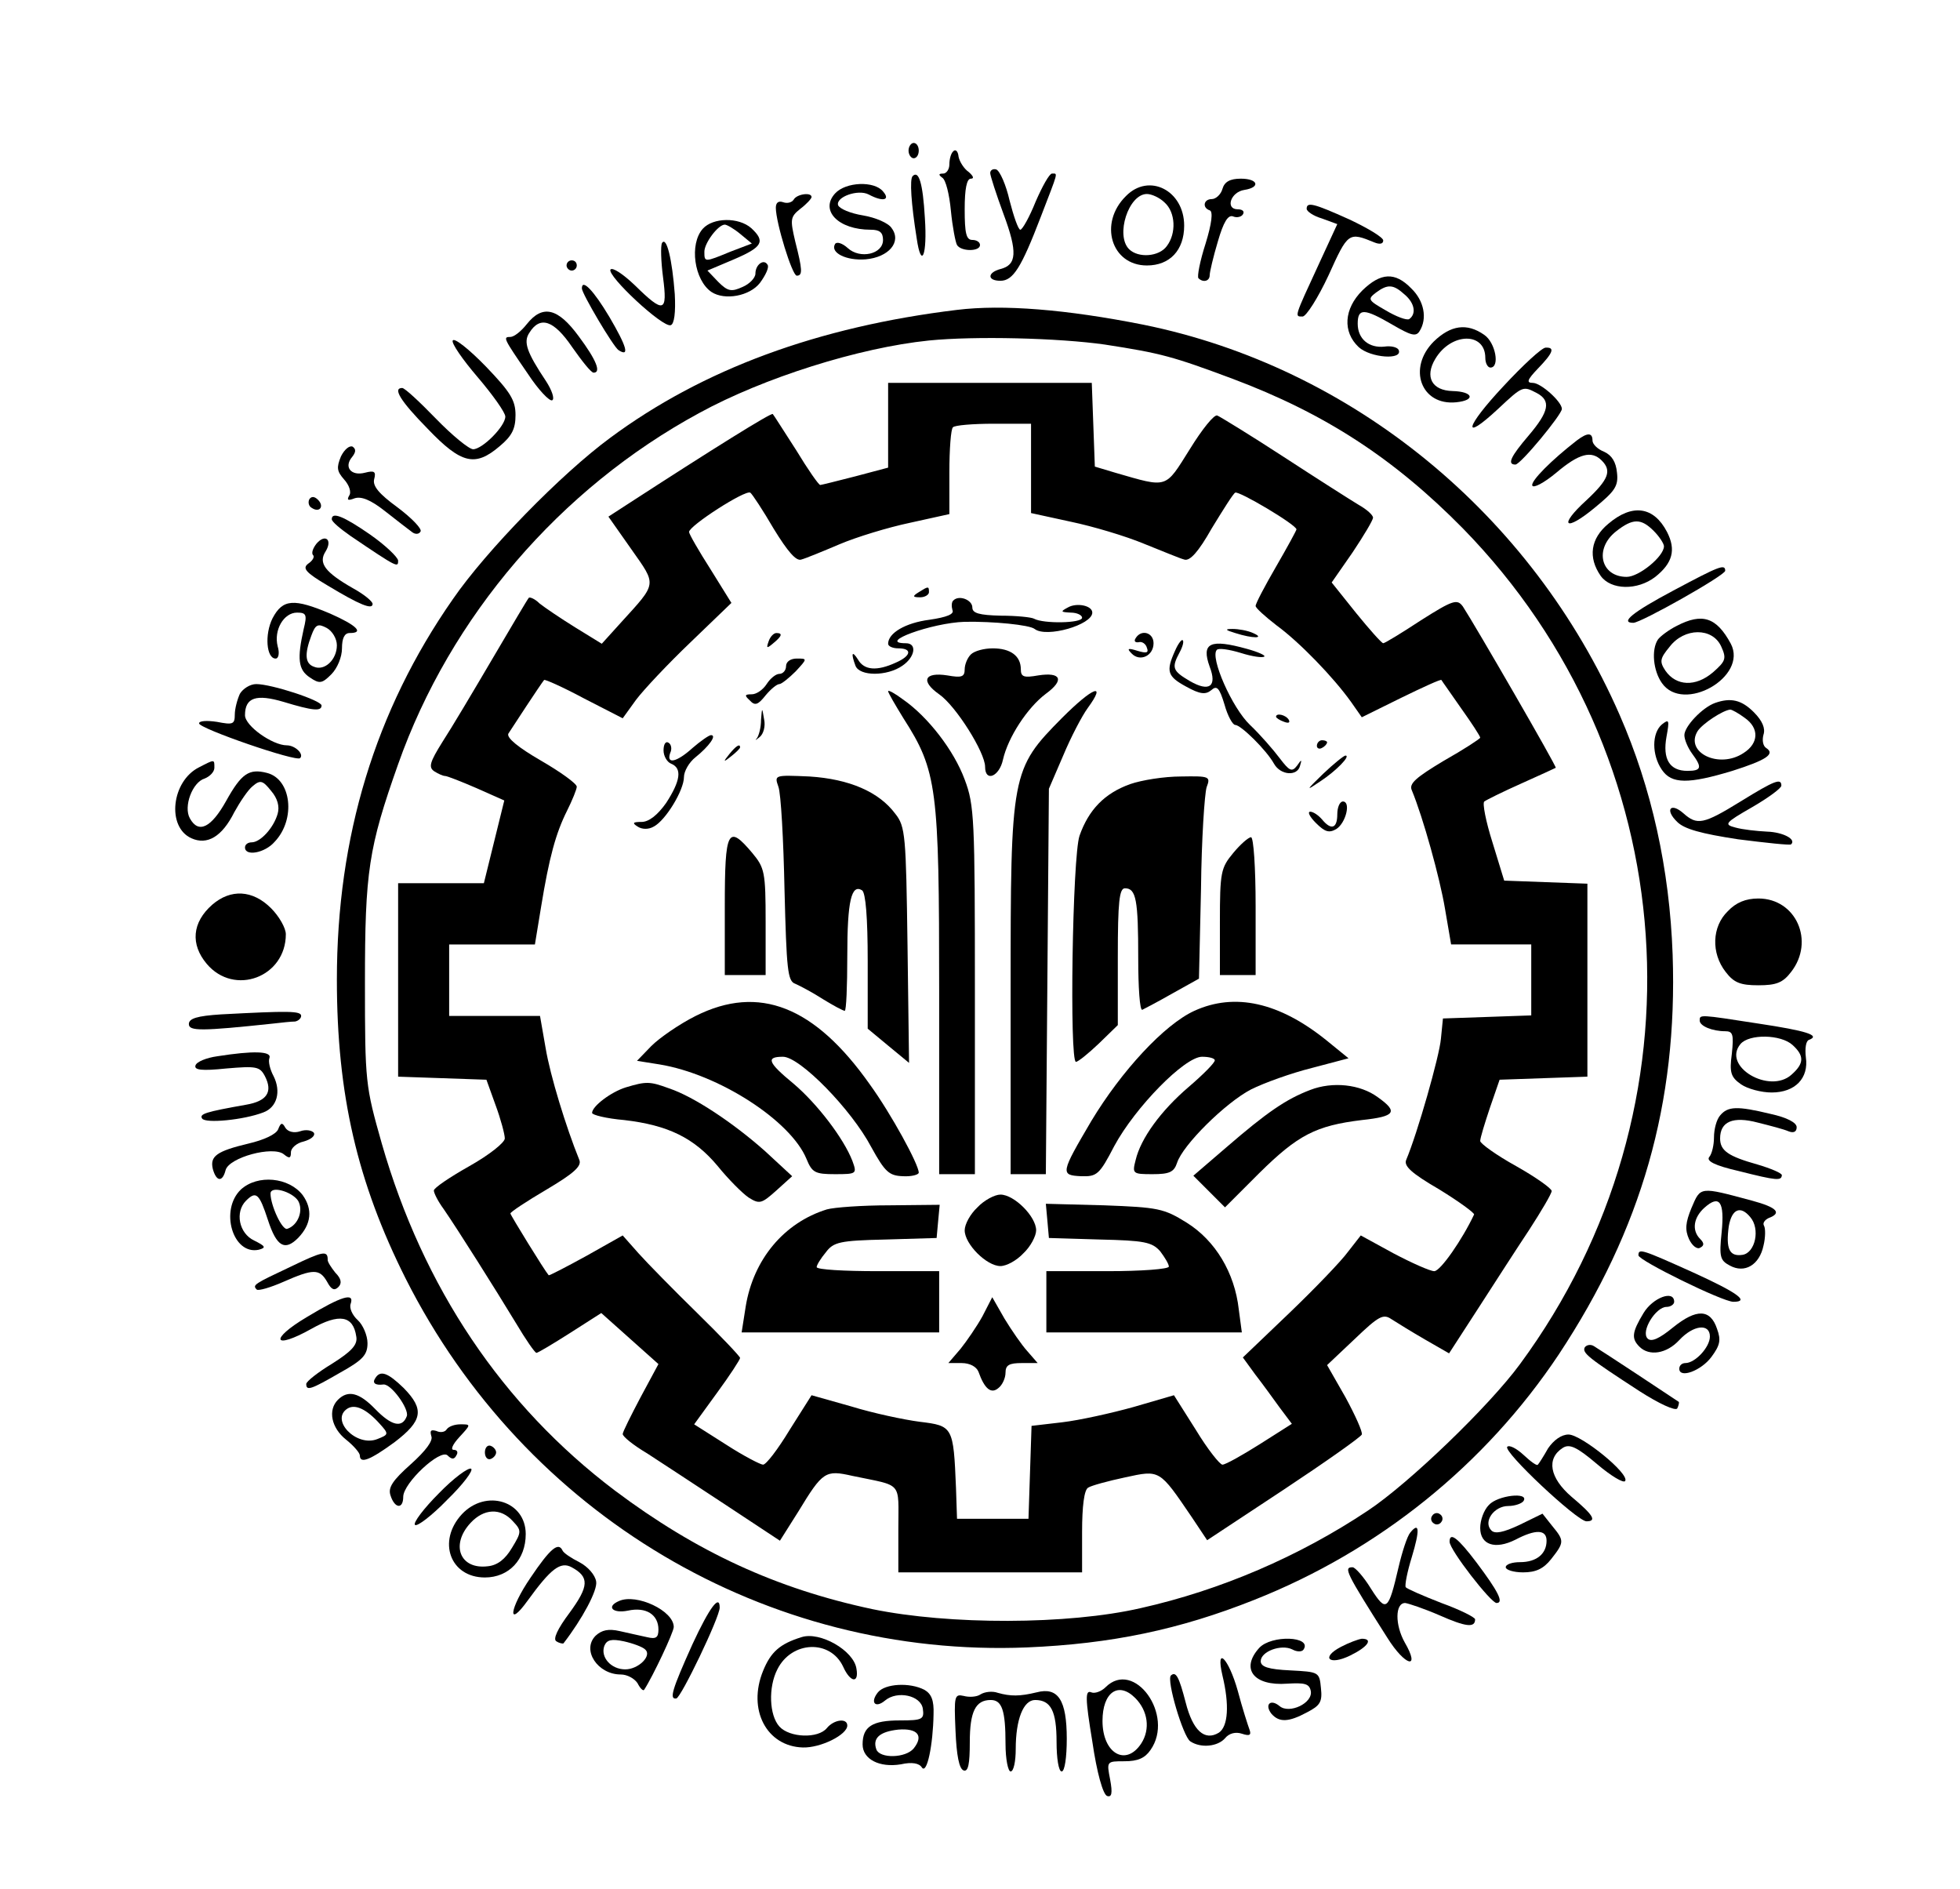 <?xml version="1.0" standalone="no"?>
<!DOCTYPE svg PUBLIC "-//W3C//DTD SVG 20010904//EN"
 "http://www.w3.org/TR/2001/REC-SVG-20010904/DTD/svg10.dtd">
<svg version="1.0" xmlns="http://www.w3.org/2000/svg"
 width="384pt" height="370pt" viewBox="0 0 384 370"
 preserveAspectRatio="xMidYMid meet">

<g transform="translate(0,370) scale(0.1,-0.1)"
fill="#000000" stroke="none">
<path d="M1780 3405 c0 -8 5 -15 10 -15 6 0 10 7 10 15 0 8 -4 15 -10 15 -5 0
-10 -7 -10 -15z"/>
<path d="M1868 3404 c-5 -4 -8 -16 -8 -26 0 -10 -6 -18 -12 -18 -9 0 -10 -2
-2 -8 7 -4 14 -33 17 -65 3 -31 9 -62 12 -67 8 -13 45 -13 45 0 0 6 -7 10 -15
10 -12 0 -15 13 -15 60 0 40 4 60 12 60 7 0 5 5 -4 13 -9 6 -18 20 -20 30 -1
11 -6 15 -10 11z"/>
<path d="M1940 3361 c0 -5 12 -42 26 -80 28 -75 26 -100 -6 -108 -26 -7 -26
-23 0 -23 25 0 41 26 79 125 35 91 34 85 22 85 -5 0 -19 -25 -32 -55 -12 -30
-26 -55 -30 -55 -4 0 -13 26 -21 57 -7 31 -19 58 -26 61 -6 2 -12 -1 -12 -7z"/>
<path d="M1788 3355 c-6 -6 -3 -53 8 -122 9 -62 21 -33 16 40 -4 69 -12 94
-24 82z"/>
<path d="M2395 3330 c-3 -11 -13 -20 -21 -20 -16 0 -19 -17 -4 -22 7 -2 4 -26
-8 -65 -11 -34 -17 -65 -14 -68 9 -9 22 -6 22 6 0 6 7 36 16 66 11 38 20 53
30 49 7 -3 16 -1 19 4 4 6 -1 10 -10 10 -25 0 -14 34 13 38 32 5 27 22 -7 22
-21 0 -32 -6 -36 -20z"/>
<path d="M1636 3321 c-30 -33 6 -71 70 -71 17 0 24 -5 24 -20 0 -28 -45 -38
-69 -16 -11 10 -22 13 -25 8 -10 -17 22 -33 60 -30 45 4 71 34 51 61 -6 10
-32 21 -56 25 -25 4 -46 13 -49 20 -5 16 39 32 60 21 28 -15 43 -11 28 6 -17
21 -73 19 -94 -4z"/>
<path d="M2206 3316 c-54 -53 -29 -136 41 -136 45 0 73 30 73 78 0 69 -69 104
-114 58z m76 -13 c21 -19 23 -60 4 -85 -15 -21 -56 -24 -74 -6 -27 27 -1 108
35 108 9 0 25 -7 35 -17z"/>
<path d="M1555 3309 c-4 -6 -13 -8 -21 -5 -9 3 -14 -1 -14 -11 0 -29 32 -133
41 -133 12 0 11 12 -3 67 -10 43 -10 48 10 64 12 9 22 20 22 23 0 10 -29 6
-35 -5z"/>
<path d="M2560 3291 c0 -5 13 -14 30 -19 l30 -11 -36 -78 c-49 -106 -48 -103
-32 -103 7 0 30 36 51 81 38 84 39 85 90 64 10 -4 17 -3 17 4 0 6 -30 24 -66
41 -71 32 -84 35 -84 21z"/>
<path d="M1377 3252 c-27 -30 -17 -101 17 -124 26 -17 75 -8 95 18 11 15 18
30 15 35 -7 13 -24 1 -24 -17 0 -8 -11 -20 -25 -26 -22 -10 -29 -9 -48 10
l-21 22 52 22 c56 24 62 35 34 61 -25 22 -75 21 -95 -1z m73 -10 l23 -19 -42
-16 c-51 -21 -51 -21 -51 0 0 17 27 53 40 53 4 0 18 -8 30 -18z"/>
<path d="M1297 3224 c-3 -6 -2 -36 2 -67 9 -69 2 -72 -55 -16 -23 22 -44 36
-48 31 -7 -12 102 -114 118 -109 7 2 10 25 8 61 -5 67 -16 114 -25 100z"/>
<path d="M1110 3180 c0 -5 5 -10 10 -10 6 0 10 5 10 10 0 6 -4 10 -10 10 -5 0
-10 -4 -10 -10z"/>
<path d="M2669 3131 c-36 -36 -39 -81 -7 -111 23 -21 88 -26 78 -5 -3 5 -15 8
-28 6 -30 -3 -52 15 -52 45 0 31 13 30 68 -2 36 -21 46 -24 53 -13 16 25 9 60
-16 84 -32 33 -60 31 -96 -4z m83 -8 c20 -17 23 -38 9 -48 -5 -3 -26 5 -46 17
-35 20 -36 22 -19 35 23 17 34 16 56 -4z"/>
<path d="M1140 3135 c0 -10 62 -115 72 -121 22 -14 16 7 -18 65 -31 52 -54 76
-54 56z"/>
<path d="M1875 3093 c-272 -33 -498 -116 -680 -251 -95 -70 -242 -220 -308
-316 -152 -218 -227 -465 -227 -745 0 -225 40 -397 135 -586 234 -463 707
-743 1217 -722 166 7 299 35 445 93 245 97 453 265 597 481 162 245 233 492
223 783 -6 168 -41 326 -104 470 -172 393 -524 681 -933 764 -151 30 -275 40
-365 29z m290 -68 c110 -17 132 -23 250 -67 181 -68 316 -156 451 -293 435
-445 483 -1133 112 -1637 -60 -82 -218 -234 -298 -287 -135 -90 -289 -156
-445 -191 -143 -33 -376 -33 -526 -2 -188 40 -344 112 -504 232 -221 167 -376
398 -457 680 -32 113 -33 119 -33 315 0 218 7 264 65 428 102 289 317 540 590
688 126 69 313 128 450 142 90 9 254 5 345 -8z"/>
<path d="M1740 2867 l0 -83 -64 -17 c-35 -9 -67 -17 -69 -17 -3 0 -24 30 -47
68 -24 37 -44 69 -46 71 -3 3 -117 -68 -285 -177 l-37 -24 45 -64 c50 -71 51
-65 -20 -143 l-38 -42 -52 32 c-29 18 -60 39 -70 47 -9 9 -19 13 -21 11 -2 -2
-34 -56 -71 -119 -37 -63 -81 -137 -98 -163 -25 -40 -28 -50 -16 -58 8 -5 17
-9 21 -9 4 0 32 -11 62 -24 l54 -24 -20 -81 -20 -81 -84 0 -84 0 0 -190 0
-189 87 -3 86 -3 18 -50 c10 -27 18 -57 18 -65 0 -8 -30 -32 -69 -54 -39 -22
-70 -43 -70 -48 0 -5 8 -21 19 -36 27 -39 102 -158 142 -224 19 -32 37 -58 40
-58 3 0 33 18 66 39 l61 39 56 -50 56 -50 -35 -65 c-19 -36 -35 -68 -35 -72 0
-5 21 -22 48 -38 26 -17 95 -62 154 -101 l106 -70 36 57 c48 79 53 82 106 70
100 -21 90 -9 90 -104 l0 -85 180 0 180 0 0 79 c0 50 4 83 12 87 6 4 39 13 72
20 69 15 67 16 131 -78 l30 -45 150 99 c83 55 151 103 153 108 2 5 -13 38 -32
73 l-36 63 54 51 c47 45 56 50 72 39 11 -7 40 -25 66 -40 l47 -27 57 88 c31
48 76 118 100 154 24 37 44 71 44 76 0 5 -31 27 -70 49 -38 21 -70 44 -70 49
0 6 9 35 19 65 l19 55 86 3 86 3 0 189 0 189 -82 3 -81 3 -23 75 c-13 41 -20
77 -16 80 4 3 36 19 72 35 36 16 66 30 68 31 3 1 -159 281 -182 316 -11 15
-19 13 -82 -27 -38 -25 -71 -45 -74 -45 -3 0 -27 27 -53 59 l-48 60 41 59 c22
33 40 63 40 68 0 5 -12 16 -28 25 -15 9 -81 51 -147 94 -66 43 -125 79 -130
81 -6 3 -30 -27 -54 -66 -49 -78 -42 -76 -146 -46 l-40 12 -3 82 -3 82 -199 0
-200 0 0 -83z m280 -85 l0 -87 78 -17 c43 -9 107 -28 143 -43 35 -14 71 -29
79 -31 11 -4 28 15 54 61 22 36 42 68 46 70 7 4 120 -63 120 -72 0 -2 -18 -35
-40 -73 -22 -38 -40 -72 -40 -77 0 -4 19 -21 41 -38 44 -32 111 -101 146 -150
l21 -30 77 38 c43 21 78 37 79 35 1 -2 19 -27 39 -56 20 -28 37 -54 37 -57 0
-2 -32 -23 -71 -45 -55 -33 -69 -45 -63 -58 22 -53 55 -172 65 -232 l12 -70
78 0 79 0 0 -70 0 -69 -86 -3 -87 -3 -4 -40 c-3 -34 -46 -185 -68 -237 -5 -12
10 -26 65 -58 39 -24 69 -46 68 -49 -23 -49 -66 -111 -78 -111 -8 0 -44 16
-80 35 l-64 35 -25 -32 c-13 -18 -65 -72 -115 -120 l-91 -87 24 -33 c14 -18
35 -47 48 -65 l24 -32 -63 -40 c-35 -22 -67 -40 -73 -40 -5 0 -29 30 -52 68
l-43 68 -79 -23 c-43 -12 -106 -26 -140 -30 l-60 -7 -3 -91 -3 -91 -70 0 -70
0 -2 60 c-5 121 -6 122 -71 130 -31 4 -92 17 -134 30 l-78 22 -43 -68 c-23
-38 -46 -68 -52 -68 -5 0 -38 17 -72 39 l-63 40 45 62 c25 34 45 65 45 68 0 3
-38 43 -84 88 -46 45 -98 98 -115 117 l-31 35 -71 -40 c-40 -22 -73 -39 -74
-38 -8 9 -75 118 -75 121 0 3 32 24 71 47 54 32 69 46 64 58 -26 64 -57 165
-66 219 l-11 63 -89 0 -89 0 0 70 0 70 84 0 84 0 12 73 c16 98 29 145 51 189
10 20 19 42 19 47 0 6 -32 29 -70 51 -45 26 -68 45 -64 53 7 11 64 98 70 105
1 2 37 -14 78 -36 l76 -39 26 36 c15 20 63 71 107 113 l80 77 -41 66 c-23 36
-42 69 -42 73 0 12 110 83 120 77 4 -3 25 -35 46 -71 27 -44 44 -64 54 -60 8
2 42 16 75 30 33 14 95 33 138 42 l77 17 0 82 c0 45 3 85 7 88 3 4 39 7 80 7
l73 0 0 -88z"/>
<path d="M1800 2540 c-13 -8 -12 -10 3 -10 9 0 17 5 17 10 0 12 -1 12 -20 0z"/>
<path d="M1868 2524 c-4 -3 -4 -12 -2 -19 4 -8 -11 -14 -45 -19 -47 -6 -81
-26 -81 -47 0 -5 9 -9 20 -9 28 0 25 -15 -5 -28 -37 -17 -62 -15 -74 6 -12 19
-14 12 -5 -12 8 -21 62 -21 92 0 25 17 29 44 7 44 -59 0 50 40 115 42 56 1
127 -6 137 -14 23 -18 113 8 113 32 0 14 -31 20 -48 10 -15 -8 -14 -9 6 -10
12 0 22 -5 22 -10 0 -11 -76 -12 -94 -2 -5 3 -35 6 -65 6 -43 1 -56 5 -56 16
0 15 -26 25 -37 14z"/>
<path d="M2420 2460 c34 -11 60 -11 35 0 -11 5 -29 8 -40 8 -16 0 -15 -2 5 -8z"/>
<path d="M1506 2444 c-5 -14 -4 -15 9 -4 17 14 19 20 6 20 -5 0 -12 -7 -15
-16z"/>
<path d="M2225 2450 c-4 -6 -1 -9 6 -8 6 2 14 -3 16 -11 4 -10 -1 -11 -18 -6
-19 6 -22 5 -12 -5 16 -17 43 -5 43 20 0 21 -24 28 -35 10z"/>
<path d="M2302 2425 c-18 -40 -15 -50 22 -70 27 -15 38 -16 49 -7 11 10 16 5
26 -28 6 -22 16 -40 21 -40 11 0 61 -49 76 -76 13 -23 46 -25 51 -4 4 13 3 13
-6 0 -10 -13 -15 -10 -34 15 -12 16 -38 46 -58 65 -35 33 -79 133 -65 147 3 4
24 1 47 -6 22 -7 43 -10 46 -7 3 2 -12 9 -34 15 -72 20 -90 12 -73 -35 15 -39
-1 -50 -39 -28 -34 20 -36 26 -20 56 6 11 9 22 6 24 -2 2 -9 -7 -15 -21z"/>
<path d="M1902 2418 c-7 -7 -12 -20 -12 -29 0 -15 -6 -17 -34 -12 -45 7 -53
-11 -16 -37 33 -23 90 -114 90 -142 0 -31 28 -19 35 14 10 44 48 102 84 129
37 27 30 43 -15 36 -28 -5 -34 -3 -34 12 0 26 -20 41 -55 41 -17 0 -36 -5 -43
-12z"/>
<path d="M1540 2395 c0 -8 -6 -15 -13 -15 -7 0 -18 -9 -25 -20 -7 -11 -20 -20
-29 -20 -14 0 -15 -2 -4 -12 10 -11 16 -9 31 10 10 12 22 22 27 22 4 0 19 12
32 25 23 25 23 25 2 25 -12 0 -21 -6 -21 -15z"/>
<path d="M1740 2346 c0 -3 14 -27 30 -53 66 -103 70 -136 70 -534 l0 -359 35
0 35 0 0 360 c0 335 -1 363 -20 413 -21 57 -72 123 -121 157 -16 12 -29 19
-29 16z"/>
<path d="M2081 2294 c-100 -101 -101 -108 -101 -534 l0 -360 35 0 34 0 3 378
3 377 28 65 c15 36 37 78 48 93 38 52 10 41 -50 -19z"/>
<path d="M1491 2290 c0 -15 -4 -30 -8 -36 -5 -5 -2 -4 5 2 8 6 12 22 9 35 -4
24 -4 24 -6 -1z"/>
<path d="M2500 2296 c0 -2 7 -7 16 -10 8 -3 12 -2 9 4 -6 10 -25 14 -25 6z"/>
<path d="M1357 2235 c-31 -28 -52 -33 -44 -10 4 8 2 17 -3 20 -6 4 -10 -3 -10
-15 0 -11 7 -23 15 -26 22 -9 18 -34 -10 -77 -17 -24 -34 -37 -48 -37 -17 0
-19 -2 -8 -9 9 -6 22 -6 32 0 23 12 59 71 59 97 0 11 10 29 23 39 26 21 42 43
30 43 -4 0 -21 -12 -36 -25z"/>
<path d="M2580 2239 c0 -5 5 -7 10 -4 6 3 10 8 10 11 0 2 -4 4 -10 4 -5 0 -10
-5 -10 -11z"/>
<path d="M1429 2223 c-13 -16 -12 -17 4 -4 9 7 17 15 17 17 0 8 -8 3 -21 -13z"/>
<path d="M2592 2184 c-34 -33 -34 -34 -6 -15 32 21 61 51 50 51 -3 0 -23 -16
-44 -36z"/>
<path d="M1525 2159 c5 -13 10 -104 12 -202 4 -156 6 -179 21 -184 9 -4 34
-17 54 -30 21 -13 40 -23 43 -23 3 0 5 48 5 108 0 107 8 141 29 128 7 -5 11
-53 11 -139 l0 -132 41 -34 40 -33 -3 230 c-3 215 -4 233 -24 258 -32 43 -90
68 -168 73 -69 3 -69 3 -61 -20z"/>
<path d="M2214 2164 c-50 -18 -81 -50 -99 -101 -14 -41 -20 -443 -7 -443 4 0
24 16 45 36 l37 36 0 134 c0 108 3 134 14 134 22 0 26 -23 26 -137 0 -57 3
-103 8 -101 4 2 31 16 59 32 l52 29 4 176 c1 97 7 186 11 199 8 21 6 22 -50
21 -33 0 -77 -7 -100 -15z"/>
<path d="M2620 2105 c0 -28 -12 -32 -30 -10 -7 8 -17 15 -23 15 -6 0 -1 -10
11 -22 18 -18 26 -20 40 -12 19 12 29 54 13 54 -6 0 -11 -11 -11 -25z"/>
<path d="M1420 1925 l0 -135 40 0 40 0 0 104 c0 98 -2 106 -26 135 -48 57 -54
46 -54 -104z"/>
<path d="M2416 2029 c-24 -29 -26 -37 -26 -135 l0 -104 35 0 35 0 0 135 c0 75
-4 135 -9 135 -5 0 -21 -14 -35 -31z"/>
<path d="M1363 1710 c-32 -16 -71 -43 -87 -59 l-28 -29 44 -7 c116 -19 257
-110 288 -185 11 -27 17 -30 56 -30 43 0 43 1 34 26 -17 44 -69 112 -115 151
-51 42 -55 53 -21 53 33 0 134 -103 173 -177 27 -49 35 -56 62 -57 17 -1 31 3
31 7 0 16 -54 115 -96 173 -108 153 -217 196 -341 134z"/>
<path d="M2340 1720 c-59 -27 -143 -118 -202 -216 -60 -102 -61 -106 -20 -108
31 -1 36 3 65 59 41 76 138 175 172 175 14 0 25 -3 25 -7 0 -5 -23 -28 -51
-52 -55 -47 -94 -101 -104 -143 -7 -27 -6 -28 33 -28 33 0 42 4 48 22 11 35
95 118 145 144 26 13 79 32 119 42 l72 19 -43 35 c-93 75 -180 94 -259 58z"/>
<path d="M1226 1570 c-29 -9 -66 -37 -66 -50 0 -4 28 -11 63 -14 86 -10 137
-35 183 -90 21 -26 49 -54 61 -62 21 -13 25 -12 54 14 l31 28 -53 49 c-63 56
-140 107 -188 123 -38 14 -45 14 -85 2z"/>
<path d="M2567 1565 c-47 -18 -84 -43 -165 -113 l-64 -55 31 -31 31 -31 67 67
c76 75 111 93 201 104 66 7 72 16 31 45 -34 25 -88 31 -132 14z"/>
<path d="M1915 1335 c-14 -13 -25 -33 -25 -45 0 -27 43 -70 70 -70 12 0 32 11
45 25 14 13 25 34 25 45 0 27 -43 70 -70 70 -11 0 -32 -11 -45 -25z"/>
<path d="M1620 1331 c-84 -26 -144 -98 -159 -190 l-8 -51 193 0 194 0 0 60 0
60 -120 0 c-66 0 -120 3 -120 8 0 4 8 17 18 29 15 20 27 23 117 25 l100 3 3
33 3 32 -98 -1 c-54 0 -109 -4 -123 -8z"/>
<path d="M2052 1309 l3 -34 100 -3 c87 -2 102 -5 118 -23 9 -12 17 -25 17 -30
0 -5 -54 -9 -120 -9 l-120 0 0 -60 0 -60 191 0 192 0 -6 45 c-8 72 -46 135
-102 170 -45 28 -56 30 -162 34 l-114 3 3 -33z"/>
<path d="M1925 1122 c-11 -20 -31 -49 -43 -64 l-24 -28 26 0 c16 0 29 -7 33
-17 12 -34 25 -44 39 -32 8 6 14 20 14 30 0 15 7 19 32 19 l31 0 -20 23 c-11
12 -31 41 -45 64 l-24 42 -19 -37z"/>
<path d="M1032 3065 c-11 -14 -25 -25 -32 -25 -15 0 -14 -2 34 -72 21 -32 43
-55 48 -52 5 3 -1 20 -12 37 -38 57 -45 77 -33 95 21 34 48 25 84 -28 19 -27
37 -50 42 -50 15 0 6 24 -29 71 -41 56 -71 63 -102 24z"/>
<path d="M2809 3031 c-52 -52 -25 -126 44 -119 39 4 33 21 -7 22 -41 1 -55 28
-34 63 31 52 98 53 98 2 0 -11 5 -19 10 -19 19 0 10 49 -12 64 -34 24 -66 19
-99 -13z"/>
<path d="M887 3033 c-3 -5 19 -37 49 -72 29 -34 54 -69 54 -77 0 -19 -45 -64
-63 -64 -8 0 -41 27 -73 60 -32 33 -61 60 -66 60 -19 0 -4 -25 50 -80 66 -69
93 -75 141 -34 24 20 31 34 31 61 0 29 -10 45 -58 95 -33 34 -62 57 -65 51z"/>
<path d="M2946 2944 c-76 -81 -83 -112 -11 -45 49 46 49 45 76 31 28 -15 24
-36 -16 -83 -35 -41 -43 -57 -26 -57 10 0 91 98 91 109 0 14 -41 51 -57 51
-13 0 -11 6 10 28 30 31 34 42 15 41 -7 0 -44 -34 -82 -75z"/>
<path d="M3089 2837 c-49 -38 -90 -79 -87 -88 2 -6 23 5 47 25 45 38 69 44 89
24 20 -20 14 -37 -30 -78 -56 -51 -42 -63 17 -14 39 32 46 42 43 68 -2 21 -10
34 -25 41 -13 5 -23 15 -23 22 0 16 -10 16 -31 0z"/>
<path d="M668 2806 c-9 -22 -8 -29 6 -45 10 -11 15 -25 10 -32 -5 -9 -2 -10
11 -5 13 4 31 -3 59 -25 23 -18 46 -36 53 -41 6 -5 14 -5 17 1 3 5 -17 26 -45
47 -37 27 -49 42 -46 55 4 15 1 18 -18 13 -27 -7 -42 11 -25 31 7 9 8 15 1 20
-6 3 -16 -5 -23 -19z"/>
<path d="M606 2722 c-3 -6 -1 -14 5 -17 15 -10 25 3 12 16 -7 7 -13 7 -17 1z"/>
<path d="M3151 2674 c-35 -29 -40 -66 -15 -102 20 -28 72 -29 107 -2 34 27 41
53 23 88 -26 50 -68 56 -115 16z m89 -14 c11 -11 20 -25 20 -30 0 -20 -49 -60
-73 -60 -51 0 -64 55 -21 89 33 26 49 26 74 1z"/>
<path d="M650 2683 c0 -5 17 -19 37 -33 93 -63 93 -62 93 -48 -1 7 -25 30 -55
51 -52 36 -75 45 -75 30z"/>
<path d="M620 2635 c-7 -9 -10 -18 -7 -22 4 -3 0 -11 -9 -17 -12 -9 -6 -17 38
-43 63 -38 88 -48 88 -36 0 5 -17 19 -39 31 -54 31 -68 49 -53 72 14 23 -1 35
-18 15z"/>
<path d="M3278 2543 c-79 -42 -105 -63 -78 -63 15 0 180 93 180 102 0 14 -12
9 -102 -39z"/>
<path d="M534 2489 c-16 -32 -12 -79 6 -79 6 0 8 11 4 24 -8 32 12 66 38 66
18 0 20 -4 13 -32 -13 -58 -11 -80 12 -95 19 -13 24 -12 42 6 12 12 21 34 21
51 0 20 5 30 15 30 29 0 14 15 -38 38 -71 30 -93 29 -113 -9z m126 -53 c0 -28
-24 -51 -45 -42 -17 6 -19 24 -5 61 8 22 13 24 30 15 11 -6 20 -21 20 -34z"/>
<path d="M3285 2474 c-16 -8 -33 -21 -37 -27 -13 -20 -9 -61 8 -85 42 -60 169
12 135 77 -28 52 -56 61 -106 35z m87 -40 c11 -24 9 -29 -16 -51 -34 -29 -72
-27 -93 3 -12 18 -11 24 8 47 29 38 84 38 101 1z"/>
<path d="M470 2341 c-5 -11 -10 -29 -10 -41 0 -19 -4 -20 -35 -14 -20 3 -35 2
-35 -3 0 -10 191 -76 198 -68 8 8 -10 25 -26 25 -28 0 -82 38 -82 59 0 35 22
42 76 26 56 -17 74 -19 74 -7 0 10 -98 42 -128 42 -12 0 -26 -9 -32 -19z"/>
<path d="M3360 2323 c-25 -9 -60 -46 -60 -63 0 -9 7 -25 15 -36 20 -27 19 -34
-9 -34 -35 0 -49 23 -41 67 6 33 5 35 -9 24 -20 -17 -20 -60 0 -89 19 -28 52
-28 138 -2 66 21 85 33 66 45 -6 4 -8 15 -5 26 4 12 -2 27 -19 44 -24 24 -45
29 -76 18z m58 -29 c29 -20 28 -50 -2 -69 -48 -32 -116 1 -90 43 10 15 50 41
64 42 3 0 16 -7 28 -16z"/>
<path d="M390 2197 c-54 -27 -64 -117 -15 -139 31 -14 60 3 84 51 11 20 27 44
36 51 15 13 20 11 36 -9 13 -15 17 -31 13 -45 -8 -28 -34 -56 -51 -56 -7 0
-13 -4 -13 -10 0 -18 39 -11 58 11 42 44 33 123 -15 135 -35 9 -50 -1 -80 -55
-29 -52 -54 -65 -71 -34 -13 23 5 71 29 78 10 4 19 13 19 21 0 17 1 17 -30 1z"/>
<path d="M3410 2130 c-73 -45 -85 -47 -112 -23 -25 22 -37 7 -12 -17 14 -14
47 -23 119 -34 55 -7 102 -12 104 -10 11 10 -16 24 -47 25 -20 1 -48 4 -62 8
-23 6 -21 9 33 40 31 18 57 37 57 42 0 15 -12 11 -80 -31z"/>
<path d="M416 1928 c-40 -35 -43 -78 -11 -116 54 -64 155 -26 155 58 0 12 -13
35 -29 51 -36 36 -79 38 -115 7z"/>
<path d="M3385 1915 c-31 -30 -33 -82 -4 -119 16 -21 29 -26 64 -26 35 0 48 5
64 26 47 60 10 144 -64 144 -25 0 -44 -8 -60 -25z"/>
<path d="M433 1713 c-47 -3 -63 -8 -63 -19 0 -14 24 -14 165 1 17 2 36 4 43 4
6 1 12 6 12 11 0 10 -25 10 -157 3z"/>
<path d="M3330 1701 c0 -11 25 -21 50 -21 15 0 17 -6 13 -44 -5 -37 -2 -46 18
-60 13 -9 40 -16 60 -16 46 0 73 28 67 69 -2 17 0 32 6 34 24 9 -6 18 -99 32
-116 18 -115 18 -115 6z m182 -48 c23 -21 23 -36 -2 -58 -43 -39 -137 16 -100
60 17 20 79 19 102 -2z"/>
<path d="M426 1631 c-22 -3 -41 -11 -43 -18 -3 -9 12 -11 60 -6 59 5 66 4 76
-15 16 -31 4 -49 -37 -56 -79 -14 -92 -18 -86 -27 6 -10 81 -3 120 12 27 10
35 41 20 71 -7 13 -11 29 -8 36 4 13 -32 14 -102 3z"/>
<path d="M3370 1515 c-7 -8 -12 -27 -12 -43 0 -15 -4 -32 -9 -38 -7 -8 10 -17
58 -28 75 -19 83 -19 84 -8 0 4 -21 13 -48 21 -57 16 -73 27 -73 51 0 33 25
44 74 31 24 -6 51 -13 60 -17 10 -4 16 -1 16 8 0 9 -19 19 -51 26 -66 16 -84
15 -99 -3z"/>
<path d="M545 1488 c-4 -10 -28 -21 -58 -28 -63 -15 -76 -25 -70 -50 7 -25 19
-26 25 -2 7 25 93 48 114 31 11 -9 14 -8 14 4 0 8 11 18 25 21 14 4 23 11 20
17 -4 5 -16 7 -27 3 -12 -4 -24 -1 -29 7 -6 11 -9 10 -14 -3z"/>
<path d="M472 1370 c-42 -40 -16 -129 35 -118 15 4 13 7 -9 18 -30 14 -38 56
-16 78 20 20 26 14 43 -38 17 -52 33 -61 59 -35 26 27 29 56 9 84 -27 35 -88
41 -121 11z m112 -22 c11 -19 0 -48 -21 -55 -10 -4 -33 46 -33 69 0 16 42 4
54 -14z"/>
<path d="M3314 1334 c-12 -29 -13 -43 -5 -61 6 -13 16 -21 22 -17 8 4 8 9 0
17 -17 17 -13 42 8 61 30 27 40 12 34 -48 -5 -48 -3 -55 16 -65 29 -16 58 1
66 39 4 16 4 34 1 39 -3 5 1 11 9 15 27 10 16 21 -32 34 -104 28 -101 28 -119
-14z m115 -18 c20 -23 10 -70 -15 -74 -26 -4 -33 12 -27 56 6 34 23 41 42 18z"/>
<path d="M570 1219 c-72 -34 -76 -36 -67 -45 3 -3 27 4 52 15 59 26 71 26 86
0 8 -15 14 -18 22 -10 7 7 6 16 -6 28 -8 10 -16 22 -15 26 0 18 -10 16 -72
-14z"/>
<path d="M3210 1241 c0 -10 165 -91 186 -91 33 0 8 18 -80 58 -100 45 -106 47
-106 33z"/>
<path d="M601 1120 c-74 -44 -66 -65 9 -23 55 31 82 26 88 -15 3 -16 -9 -29
-47 -53 -28 -17 -51 -35 -51 -40 0 -14 9 -11 66 22 45 25 54 35 54 58 0 15 -9
36 -19 45 -11 10 -17 24 -14 32 8 23 -18 15 -86 -26z"/>
<path d="M3220 1128 c-23 -38 -24 -50 -8 -66 19 -19 53 -14 78 13 28 30 60 33
60 7 0 -21 -29 -52 -48 -52 -7 0 -12 -5 -12 -11 0 -20 43 -4 63 23 17 23 19
33 11 55 -13 39 -40 40 -86 3 -28 -23 -43 -29 -50 -22 -14 14 16 62 37 62 8 0
15 5 15 10 0 24 -42 8 -60 -22z"/>
<path d="M3105 1061 c-6 -11 7 -21 107 -86 39 -25 70 -39 74 -34 3 6 4 12 3
13 -7 5 -154 102 -166 109 -6 4 -14 3 -18 -2z"/>
<path d="M735 1000 c-6 -9 0 -14 16 -12 15 2 51 -48 46 -62 -9 -24 -30 -19
-62 14 -31 32 -53 38 -73 18 -20 -20 -13 -55 16 -78 15 -12 27 -26 27 -31 0
-17 20 -9 68 26 55 42 59 64 18 106 -31 30 -46 36 -56 19z m9 -89 c18 -20 18
-21 -5 -30 -41 -16 -93 38 -58 60 15 9 37 -1 63 -30z"/>
<path d="M875 900 c-3 -5 -12 -7 -20 -3 -11 3 -13 1 -10 -10 4 -9 -11 -29 -40
-55 -36 -32 -45 -46 -40 -61 8 -26 25 -28 25 -3 0 27 73 95 87 81 8 -8 13 -8
17 0 4 6 2 11 -5 11 -7 0 -2 11 11 25 23 25 23 25 2 25 -11 0 -23 -4 -27 -10z"/>
<path d="M3033 863 c-9 -16 -18 -30 -20 -32 -2 -3 -14 6 -28 19 -14 13 -28 20
-32 16 -9 -9 136 -145 155 -146 21 0 14 12 -29 48 -43 37 -50 75 -17 96 13 8
27 2 67 -32 27 -23 52 -38 55 -33 9 14 -86 91 -111 91 -14 0 -29 -11 -40 -27z"/>
<path d="M950 855 c0 -9 5 -15 11 -13 6 2 11 8 11 13 0 5 -5 11 -11 13 -6 2
-11 -4 -11 -13z"/>
<path d="M860 775 c-30 -30 -51 -58 -47 -62 4 -4 33 18 63 49 31 30 52 58 47
61 -5 3 -34 -18 -63 -48z"/>
<path d="M2917 752 c-10 -10 -17 -30 -17 -45 0 -33 29 -43 69 -23 40 21 61 20
61 -2 0 -26 -20 -42 -52 -42 -15 0 -28 -4 -28 -10 0 -5 15 -10 34 -10 25 0 40
7 55 26 26 33 26 36 2 65 l-19 24 -45 -22 c-32 -15 -48 -18 -55 -11 -17 17 5
48 33 48 13 0 27 5 30 10 11 18 -51 11 -68 -8z"/>
<path d="M905 734 c-49 -53 -23 -124 45 -124 47 0 80 35 80 85 0 65 -78 89
-125 39z m100 -14 c17 -18 17 -21 -2 -52 -13 -22 -28 -34 -47 -36 -55 -7 -74
42 -34 85 26 28 59 30 83 3z"/>
<path d="M2806 731 c-4 -5 -2 -12 3 -15 5 -4 12 -2 15 3 4 5 2 12 -3 15 -5 4
-12 2 -15 -3z"/>
<path d="M2763 698 c-6 -7 -16 -38 -23 -68 -20 -86 -24 -89 -54 -42 -14 23
-31 42 -36 42 -18 0 -14 -9 68 -138 35 -56 66 -64 34 -9 -19 34 -19 77 1 77 7
-1 37 -11 67 -24 52 -23 70 -25 70 -8 0 4 -30 19 -66 32 -36 14 -68 28 -70 31
-2 4 3 30 12 59 16 53 15 70 -3 48z"/>
<path d="M2840 680 c0 -16 81 -120 92 -120 15 0 3 23 -39 79 -37 49 -53 61
-53 41z"/>
<path d="M1039 609 c-41 -60 -46 -101 -5 -44 45 62 64 77 86 65 35 -19 34 -37
-4 -89 -24 -32 -33 -52 -26 -56 6 -4 13 -5 14 -4 37 48 67 104 64 121 -2 13
-16 29 -33 38 -16 8 -31 18 -33 23 -8 17 -24 4 -63 -54z"/>
<path d="M1213 564 c-26 -11 -13 -25 17 -19 36 8 60 -8 60 -37 0 -16 -5 -19
-22 -15 -13 3 -37 8 -54 12 -22 5 -35 2 -47 -9 -28 -28 4 -76 49 -76 13 0 27
-8 33 -17 5 -10 11 -16 13 -13 17 26 58 113 58 123 0 32 -73 66 -107 51z m51
-95 c14 -12 -13 -39 -39 -39 -28 0 -49 24 -41 46 5 12 14 14 38 9 18 -4 37
-11 42 -16z"/>
<path d="M1357 480 c-41 -91 -46 -109 -32 -107 9 1 85 159 85 178 0 27 -20 0
-53 -71z"/>
<path d="M1570 493 c-42 -13 -60 -29 -75 -66 -31 -76 7 -148 78 -150 35 -1 87
25 87 43 0 15 -26 12 -40 -5 -17 -21 -73 -19 -93 3 -20 22 -22 77 -4 112 28
56 104 59 129 5 14 -31 31 -33 26 -4 -5 36 -72 74 -108 62z"/>
<path d="M2467 472 c-37 -41 -11 -75 55 -70 34 2 43 0 46 -14 5 -24 -42 -46
-61 -30 -18 15 -30 3 -16 -15 15 -17 33 -17 70 3 25 13 30 20 27 47 -3 32 -4
32 -60 35 -43 2 -58 7 -58 18 0 19 40 34 62 23 9 -5 19 -5 22 0 17 26 -63 29
-87 3z"/>
<path d="M2627 474 c-40 -21 -23 -37 18 -17 35 17 46 33 23 33 -7 -1 -26 -8
-41 -16z"/>
<path d="M2395 418 c14 -58 11 -100 -7 -112 -28 -17 -51 4 -65 59 -13 50 -19
62 -29 53 -9 -9 24 -120 38 -129 21 -14 54 -10 68 6 8 10 21 13 33 9 15 -5 19
-3 15 8 -3 8 -14 42 -23 76 -18 64 -44 90 -30 30z"/>
<path d="M2166 395 c-8 -8 -21 -13 -28 -10 -12 5 -12 -11 2 -96 9 -62 21 -104
29 -107 9 -3 11 5 6 32 -7 36 -7 36 28 36 26 0 40 6 51 22 48 68 -32 179 -88
123z m58 -21 c25 -25 30 -61 12 -89 -30 -46 -76 -20 -76 44 0 56 31 78 64 45z"/>
<path d="M1720 385 c-16 -20 -5 -32 14 -16 24 20 70 10 74 -16 3 -21 -1 -23
-45 -23 -54 0 -73 -12 -73 -47 0 -29 33 -46 75 -39 22 5 36 2 41 -6 10 -15 22
44 23 104 1 27 -4 40 -18 48 -29 15 -77 12 -91 -5z m70 -110 c-16 -19 -66 -20
-73 -2 -8 22 6 35 43 39 38 3 50 -12 30 -37z"/>
<path d="M1921 381 c-7 -5 -22 -6 -33 -3 -18 4 -19 0 -16 -68 2 -48 7 -75 16
-78 9 -3 12 13 12 55 0 60 11 83 41 83 22 0 29 -20 29 -86 0 -30 5 -54 10 -54
6 0 10 20 10 44 0 58 15 96 38 96 31 0 42 -22 42 -82 0 -32 4 -58 10 -58 6 0
10 28 10 64 0 76 -17 102 -59 91 -33 -8 -51 -8 -76 -1 -11 4 -26 2 -34 -3z"/>
</g>
</svg>
